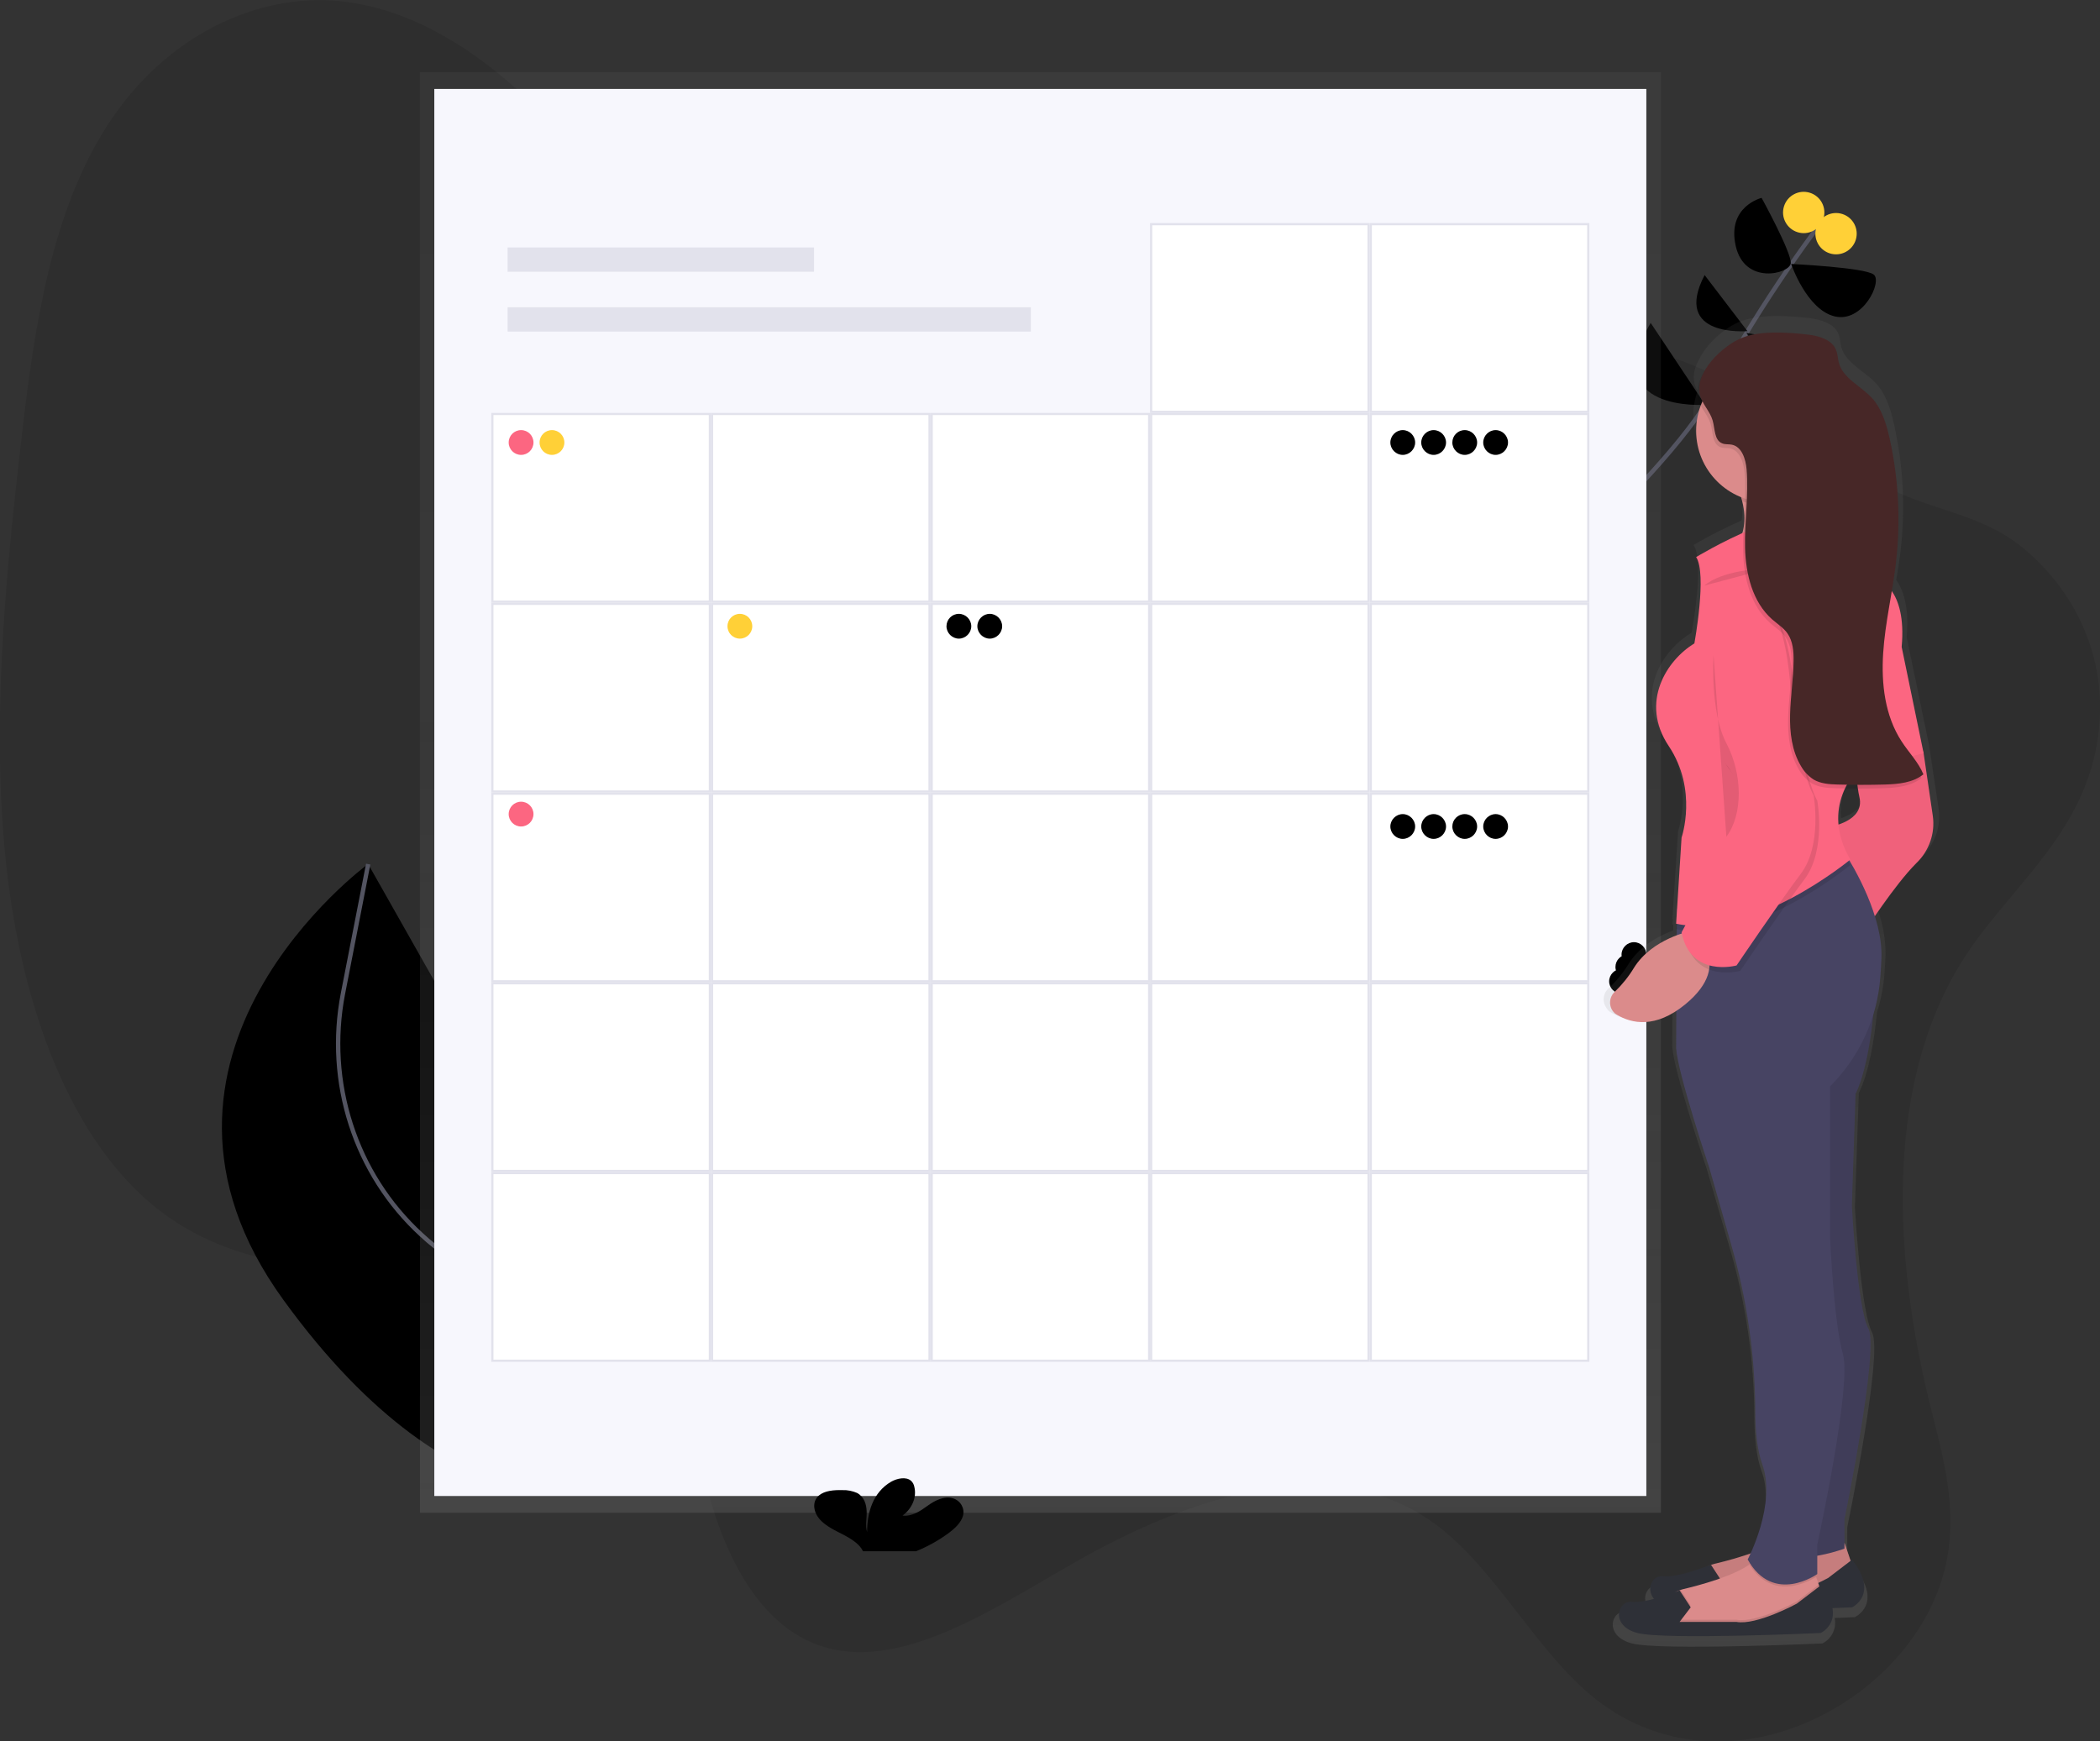 <svg xmlns="http://www.w3.org/2000/svg" viewBox="0 0 965.6 800.8"><rect x="0" y="0" width="965.6" height="800.8" fill="#333333" stroke="none"/><path opacity=".1" d="M901.9 442.5c-37.1 60-30.1 141.7-13.8 206.2 5.5 21.6 11.7 44.4 7.1 68.5-5.7 29.5-26.5 52.7-47.5 66-38.3 24.2-82.1 23.5-114-1.8-27.5-21.8-45.7-59.8-73.8-80.5-47-34.5-111.5-13.6-167.6 18.7-39.6 22.8-83.3 51.8-119.9 35.4-25.8-11.5-41.8-44.1-49.3-79.5-3.6-17.1-5.8-35.8-14.1-48.8-4.9-7.7-11.7-12.9-18.8-17.2-64.3-38.7-151.2-6.3-213.2-50.1-41.8-29.6-65.6-90.8-73.5-156.2s-1.4-135.4 6.7-204.3c5.7-49 13.5-101.4 39.2-141.3 27.2-42.2 70.1-61 107.4-57s69.6 27.6 97.6 56.5c34.9 36.1 66.3 82.2 111.4 93.8 30.7 7.9 64.3-1.3 97-6.4 54.6-8.7 108.4-6.2 161.8-2.9 51.2 3.1 102.6 7 150.3 25 33.7 12.8 59.6 39.3 91.1 56.6 20.5 11.3 43.7 12.7 62.8 27.7 23.5 18.5 43.9 52.6 34.5 95.7-9 40.8-41.7 64.1-61.4 95.9z"/><path fill="none" stroke="#535461" stroke-width="2" stroke-miterlimit="10" d="M664.5 306.9s101-84.6 123.5-127.3 51-79.4 51-79.4"/><path fill="tomato" d="M825.7 195.5l-43.7-9.9c0 .1 10.3 46.2 43.7 9.9z"/><path d="M759 148.5l25.1 37.7c0-.1-49.1 3.5-25.1-37.7zm83.9 11.6l-39.9-7s25.1 38.2 39.9 7zm-59.1-33.6l19.7 25.8c0-.1-34.8 3.2-19.7-25.8zm39.8-5.1s34 1.6 38 4.9c4 3.3-5.1 22.3-18 19.2s-20-24.1-20-24.1zM810 91s13.9 25.3 13.4 30.1-21.2 10.2-25.3-8S810 91 810 91z"/><ellipse transform="rotate(-72.476 844.194 107.461)" fill="#FFD037" cx="844.2" cy="107.5" rx="9.5" ry="9.5"/><ellipse transform="rotate(-72.476 829.394 97.732)" fill="#FFD037" cx="829.4" cy="97.7" rx="9.5" ry="9.5"/><path d="M349.5 638.6s16.2-48.2-86.6-106.3c0 0-104.3-30.4-93.7-134.9 0 0-120.3 88.1-38.9 200.4S282 685.5 282 685.5l67.5-46.9z"/><path stroke="#535461" stroke-width="2" stroke-miterlimit="10" d="M318.1 660.4s-50.1-54.2-98.2-75.1c-9.6-4.3-18.4-10.2-26.1-17.4-30.6-28-44-70.3-36.1-111l11.6-59.5"/><linearGradient id="a" gradientUnits="userSpaceOnUse" x1="478.375" y1="106.16" x2="478.375" y2="768.69" gradientTransform="matrix(1 0 0 -1 0 801.89)"><stop offset="0" stop-color="gray" stop-opacity=".25"/><stop offset=".54" stop-color="gray" stop-opacity=".12"/><stop offset="1" stop-color="gray" stop-opacity=".1"/></linearGradient><path fill="url(#a)" d="M193.1 33.2h570.6v662.5H193.1V33.2z"/><path fill="#F7F7FD" d="M199.7 40.9H757V688H199.7V40.9z"/><path fill="#E2E2EC" d="M233.4 113.8h140.9V125H233.4v-11.2zm0 27.5H474v11.2H233.4v-11.2z"/><path fill="#FFF" d="M630.4 103.1h100v86.3h-100v-86.3z"/><path fill="#E2E2EC" d="M729.8 103.6v85.3h-99v-85.3h99m1-1h-101v87.3h101v-87.3z"/><path fill="#FFF" d="M529.4 103.1h100v86.3h-100v-86.3z"/><path fill="#E2E2EC" d="M628.8 103.6v85.3h-99v-85.3h99m1-1h-101v87.3h101v-87.3z"/><path fill="#FFF" d="M630.4 190.4h100v86.3h-100v-86.3z"/><path fill="#E2E2EC" d="M729.8 190.9v85.3h-99v-85.3h99m1-1h-101v87.3h101v-87.3z"/><path fill="#FFF" d="M529.4 190.4h100v86.3h-100v-86.3z"/><path fill="#E2E2EC" d="M628.8 190.9v85.3h-99v-85.3h99m1-1h-101v87.3h101v-87.3z"/><path fill="#FFF" d="M428.4 190.4h100v86.3h-100v-86.3z"/><path fill="#E2E2EC" d="M527.9 190.9v85.3h-99v-85.3h99m1-1h-101v87.3h101v-87.3z"/><path fill="#FFF" d="M327.4 190.4h100v86.3h-100v-86.3z"/><path fill="#E2E2EC" d="M426.9 190.9v85.3h-99v-85.3h99m1-1h-101v87.3h101v-87.3z"/><path fill="#FFF" d="M226.4 190.4h100v86.3h-100v-86.3z"/><path fill="#E2E2EC" d="M325.9 190.9v85.3h-99v-85.3h99m1-1h-101v87.3h101v-87.3z"/><path fill="#FFF" d="M630.4 277.7h100V364h-100v-86.3z"/><path fill="#E2E2EC" d="M729.8 278.2v85.3h-99v-85.3h99m1-1h-101v87.3h101v-87.3z"/><path fill="#FFF" d="M529.4 277.7h100V364h-100v-86.3z"/><path fill="#E2E2EC" d="M628.8 278.2v85.3h-99v-85.3h99m1-1h-101v87.3h101v-87.3z"/><path fill="#FFF" d="M428.4 277.7h100V364h-100v-86.3z"/><path fill="#E2E2EC" d="M527.9 278.2v85.3h-99v-85.3h99m1-1h-101v87.3h101v-87.3z"/><path fill="#FFF" d="M327.4 277.7h100V364h-100v-86.3z"/><path fill="#E2E2EC" d="M426.9 278.2v85.3h-99v-85.3h99m1-1h-101v87.3h101v-87.3z"/><path fill="#FFF" d="M226.4 277.7h100V364h-100v-86.3z"/><path fill="#E2E2EC" d="M325.9 278.2v85.3h-99v-85.3h99m1-1h-101v87.3h101v-87.3z"/><path fill="#FFF" d="M630.4 365h100v86.3h-100V365z"/><path fill="#E2E2EC" d="M729.8 365.5v85.3h-99v-85.3h99m1-1h-101v87.3h101v-87.3z"/><path fill="#FFF" d="M529.4 365h100v86.3h-100V365z"/><path fill="#E2E2EC" d="M628.8 365.5v85.3h-99v-85.3h99m1-1h-101v87.3h101v-87.3z"/><path fill="#FFF" d="M428.4 365h100v86.3h-100V365z"/><path fill="#E2E2EC" d="M527.9 365.5v85.3h-99v-85.3h99m1-1h-101v87.3h101v-87.3z"/><path fill="#FFF" d="M327.4 365h100v86.3h-100V365z"/><path fill="#E2E2EC" d="M426.9 365.5v85.3h-99v-85.3h99m1-1h-101v87.3h101v-87.3z"/><path fill="#FFF" d="M226.4 365h100v86.3h-100V365z"/><path fill="#E2E2EC" d="M325.9 365.5v85.3h-99v-85.3h99m1-1h-101v87.3h101v-87.3z"/><path fill="#FFF" d="M630.4 452.2h100v86.3h-100v-86.3z"/><path fill="#E2E2EC" d="M729.8 452.7V538h-99v-85.3h99m1-1h-101V539h101v-87.3z"/><path fill="#FFF" d="M529.4 452.2h100v86.3h-100v-86.3z"/><path fill="#E2E2EC" d="M628.8 452.7V538h-99v-85.3h99m1-1h-101V539h101v-87.3z"/><path fill="#FFF" d="M428.4 452.2h100v86.3h-100v-86.3z"/><path fill="#E2E2EC" d="M527.9 452.7V538h-99v-85.3h99m1-1h-101V539h101v-87.3z"/><path fill="#FFF" d="M327.4 452.2h100v86.3h-100v-86.3z"/><path fill="#E2E2EC" d="M426.9 452.7V538h-99v-85.3h99m1-1h-101V539h101v-87.3z"/><path fill="#FFF" d="M226.4 452.2h100v86.3h-100v-86.3z"/><path fill="#E2E2EC" d="M325.9 452.7V538h-99v-85.3h99m1-1h-101V539h101v-87.3z"/><path fill="#FFF" d="M630.4 539.5h100v86.3h-100v-86.3z"/><path fill="#E2E2EC" d="M729.8 540v85.3h-99V540h99m1-1h-101v87.3h101V539z"/><path fill="#FFF" d="M529.4 539.5h100v86.3h-100v-86.3z"/><path fill="#E2E2EC" d="M628.8 540v85.3h-99V540h99m1-1h-101v87.3h101V539z"/><path fill="#FFF" d="M428.4 539.5h100v86.3h-100v-86.3z"/><path fill="#E2E2EC" d="M527.9 540v85.3h-99V540h99m1-1h-101v87.3h101V539z"/><path fill="#FFF" d="M327.4 539.5h100v86.3h-100v-86.3z"/><path fill="#E2E2EC" d="M426.9 540v85.3h-99V540h99m1-1h-101v87.3h101V539z"/><path fill="#FFF" d="M226.4 539.5h100v86.3h-100v-86.3z"/><path fill="#E2E2EC" d="M325.9 540v85.3h-99V540h99m1-1h-101v87.3h101V539z"/><path d="M436.4 704.9c2.9-2.2 5.5-4.7 6.4-7.8.9-3.4-1.1-6.9-4.5-8-4.1-1.3-8.5 1-11.8 3.4s-7.1 5-11.5 4.5c4.5-3.3 6.6-8.5 5.4-13.3-.2-1-.7-2-1.5-2.7-2.3-2-6.4-1.1-9.1.4-8.6 5-11.1 14.5-11.1 23.2-.9-3.1-.1-6.3-.2-9.5s-1.1-6.7-4.4-8.5c-2.1-.9-4.4-1.4-6.7-1.3-3.9-.1-8.2.2-10.9 2.5-3.3 2.9-2.4 7.7.4 10.9s7.2 5.2 11.3 7.3c3.1 1.7 6.2 3.6 8 6.3.2.3.4.7.6 1.1h24.4c5.5-2.2 10.6-5.1 15.2-8.5z"/><circle fill="#FC6681" cx="239.6" cy="203.5" r="5.7"/><circle fill="#FFD037" cx="253.8" cy="203.5" r="5.7"/><path d="M440.9 282.3c3.1 0 5.7 2.6 5.7 5.7s-2.6 5.7-5.7 5.7-5.7-2.6-5.7-5.7 2.5-5.7 5.7-5.7zm14.2 0c3.1 0 5.7 2.6 5.7 5.7s-2.6 5.7-5.7 5.7-5.7-2.6-5.7-5.7 2.6-5.7 5.7-5.7zm290.5 163.3c3.1 0 5.7 2.6 5.7 5.7s-2.6 5.7-5.7 5.7-5.7-2.6-5.7-5.7 2.6-5.7 5.7-5.7zm2.9-6.6c3.1 0 5.7 2.6 5.7 5.7s-2.6 5.7-5.7 5.7-5.7-2.6-5.7-5.7 2.5-5.7 5.7-5.7zm2.8-5.7c3.1 0 5.7 2.6 5.7 5.7s-2.6 5.7-5.7 5.7-5.7-2.6-5.7-5.7 2.6-5.7 5.7-5.7zM645 197.8c3.1 0 5.7 2.6 5.7 5.7s-2.6 5.7-5.7 5.7-5.7-2.6-5.7-5.7 2.6-5.7 5.7-5.7zm14.2 0c3.1 0 5.7 2.6 5.7 5.7s-2.6 5.7-5.7 5.7-5.7-2.6-5.7-5.7 2.6-5.7 5.7-5.7zm14.3 0c3.1 0 5.7 2.6 5.7 5.7s-2.6 5.7-5.7 5.7-5.7-2.6-5.7-5.7 2.5-5.7 5.7-5.7zm14.2 0c3.1 0 5.7 2.6 5.7 5.7s-2.6 5.7-5.7 5.7-5.7-2.6-5.7-5.7 2.6-5.7 5.7-5.7zM645 374.4c3.1 0 5.7 2.6 5.7 5.7s-2.6 5.7-5.7 5.7-5.7-2.6-5.7-5.7 2.6-5.7 5.7-5.7zm14.2 0c3.1 0 5.7 2.6 5.7 5.7s-2.6 5.7-5.7 5.7-5.7-2.6-5.7-5.7 2.6-5.7 5.7-5.7zm14.3 0c3.1 0 5.7 2.6 5.7 5.7s-2.6 5.7-5.7 5.7-5.7-2.6-5.7-5.7 2.5-5.7 5.7-5.7zm14.2 0c3.1 0 5.7 2.6 5.7 5.7s-2.6 5.7-5.7 5.7-5.7-2.6-5.7-5.7 2.6-5.7 5.7-5.7z"/><circle fill="#FFD037" cx="340.2" cy="288" r="5.7"/><circle fill="#FC6681" cx="239.6" cy="374.4" r="5.7"/><linearGradient id="b" gradientUnits="userSpaceOnUse" x1="2204.237" y1="-4.969" x2="2204.237" y2="606.903" gradientTransform="rotate(180 1509.41 376.15)"><stop offset="0" stop-color="gray" stop-opacity=".25"/><stop offset=".54" stop-color="gray" stop-opacity=".12"/><stop offset="1" stop-color="gray" stop-opacity=".1"/></linearGradient><path fill="url(#b)" d="M740.7 465.6c6.3 3.7 16 6.1 28.3-1.8l-.1 17.6c.9 12 15.8 55.9 15.8 55.9l10.5 36.1c7.5 25.5 11.4 51.9 11.5 78.5 0 8.8.8 17.9 3.3 24.7 5.6 15.1-2.2 34.6-5.6 41.8-5.7 1.9-11.5 3.6-17.3 4.9-.5.1-1 .3-1.5.5l-.1-.1s-15.8 6.3-22.8 5.4c-5.2-.6-8.5 5.9-4.4 10.7-3.9 1-7.8 1.7-10.5 1.4-7-.9-10.5 11.2 2.6 14.6s87.6 0 87.6 0c4.3-2.2 6.6-7 5.6-11.7 5.7-.2 9.3-.4 9.3-.4s13.1-6 0-22.4l-.7.5-2.8-8.3v-11.2s16.6-80 11.4-89.5-7.9-57.6-7.9-57.6l1.8-52.5c4.8-9.8 7.2-25.2 8.4-37.2 1.8-5.7 2.9-11.6 3.4-17.6.2-2.8.4-5.8.5-8.9 0-6.7-1.1-13.4-3.3-19.8 5-7.2 13.1-18.3 19.8-24.9 10.5-10.3 7.9-22.4 7.9-22.4l-4.4-29.3-10.3-49.6c1.3-13.8-1.6-21.8-4.8-26.3.8-4.5 1.5-8.9 2-13.4 2.3-19.5 1.3-39.3-3.1-58.5-1.5-6.7-3.6-13.6-8.3-18.6-5.3-5.7-13.9-9.2-15.9-16.8-.5-1.9-.5-3.9-1.2-5.7-1.9-4.9-8-6.7-13.3-7.4-9.5-1.1-23.2-2-32.3 1.7-6.4 2.6-15.1 9.8-18.6 17.4-2 3.5-2.9 7.2-2.1 10.7.3 1.3.8 2.5 1.5 3.7-1.4 3.7-2 7.6-2 11.5.1 13.8 8.6 26.1 21.4 31.1.2.7.4 1.3.6 2 .4 1.5.7 3.1.9 4.7-.2 3-.4 6.1-.5 9.1l-.3 1.2c-7.5 3.3-14.9 7.1-22 11.2 5.3 7.7-.9 40.4-.9 40.4-13.1 7.7-26.3 27.5-12.3 48.2s6.1 43 6.1 43l-2.2 33.6v.1l-.4 6.7h.2l-.2 2.5.4.1v2.7c-6.2 2.3-15.1 6.8-20.5 15.3-2.5 4.1-5.6 7.9-9.2 11.3-2.8 2.4-3.1 6.7-.7 9.5.5.8 1.1 1.3 1.7 1.6zm105.8-89.3c-.5-5.8.5-11.7 3.1-16.9 2.1 0 4.1.1 6.2.1.2 1.5.5 2.8.8 4.1 1.7 7.5-5.4 11.1-10.1 12.7z"/><path fill="#DB8B8B" d="M848.2 709.7l3.4 10.1-11 11-36.2 8.4-26.1-2.5 1.7-9.3c1-4.1 4.2-7.2 8.3-8.2 10.7-2.5 31.2-8.3 35.5-16.3l24.4 6.8z"/><path opacity=".1" d="M848.2 709.7l3.4 10.1-11 11-36.2 8.4-26.1-2.5 1.7-9.3c1-4.1 4.2-7.2 8.3-8.2 10.7-2.5 31.2-8.3 35.5-16.3l24.4 6.8z"/><path fill="#2E3037" d="M786.7 734.1l5.1-6.7-5.1-7.8s-15.2 6.1-21.9 5.3-10.1 11 2.5 14.3 84.3 0 84.3 0 12.6-5.9 0-21.9l-11 8.4s-18.5 10.1-27.8 8.4h-26.1z"/><path fill="#DB8B8B" d="M763.9 748.4l26.1 2.5 36.2-8.4 11-11-.9-2.7-1.3-3.8-1.3-3.7-24.4-6.7c-1.2 2-3 3.8-5 5-7.9 5.4-22.2 9.3-30.6 11.3-.3.1-.7.2-1 .3-3.6 1.2-6.3 4.2-7.3 7.9l-1.5 9.3z"/><path opacity=".1" d="M763.9 748.4l26.1 2.5 36.2-8.4 11-11-.9-2.7-10.1 7.7s-18.5 10.1-27.8 8.4h-26.2l5.1-6.7-4.5-7c-3.6 1.2-6.3 4.2-7.3 7.9l-1.6 9.3z"/><path fill="#2E3037" d="M772.3 745.9l5.1-6.7-5.1-7.8s-15.2 6.1-21.9 5.3-10.1 11 2.5 14.3 84.3 0 84.3 0 12.6-5.9 0-21.9l-11 8.4s-18.5 10.1-27.8 8.4h-26.1z"/><path fill="#DB8B8B" d="M793.4 257.1s40.5 4.2 34.6-12.6c-1.6-4.8-2.1-9.9-1.3-14.9 1-6.2 3.5-12 7.2-17.1l-37.9 5.9c2.3 3.8 4 7.9 5.1 12.2 4.5 17.8-7.7 26.5-7.7 26.5z"/><path fill="#474463" d="M862.5 449.2s-.8 36.2-9.3 53.9l-1.7 51.4s2.5 47.2 7.6 56.5-11 87.7-11 87.7v13.5s-27 10.1-34.6-1.7l7.6-100.3-3.4-139.1 44.8-21.9z"/><path opacity=".1" d="M862.5 449.2s-.8 36.2-9.3 53.9l-1.7 51.4s2.5 47.2 7.6 56.5-11 87.7-11 87.7v13.5s-27 10.1-34.6-1.7l7.6-100.3-3.4-139.1 44.8-21.9z"/><path fill="#FC6681" d="M879.4 332.9l5.1 13.5 4.2 28.7c1.2 8.1-1.7 16.3-7.6 21.9-10.1 10.1-23.6 31.2-23.6 31.2l-16-48s16-2.5 13.5-13.5-1.7-31.3-1.7-31.3l26.1-2.5z"/><path opacity=".05" d="M879.4 332.9l5.1 13.5 4.2 28.7c1.2 8.1-1.7 16.3-7.6 21.9-10.1 10.1-23.6 31.2-23.6 31.2l-16-48s16-2.5 13.5-13.5-1.7-31.3-1.7-31.3l26.1-2.5z"/><path opacity=".1" d="M804.5 719.7c10.8 17 27.6 7.4 30.6 5.5l-1.2-3.7-24.4-6.7c-1.3 1.9-3 3.6-5 4.9z"/><path fill="#474463" d="M770.7 482.1c.8 11.8 15.2 54.8 15.2 54.8l10.1 35.4c7.2 25 11 50.9 11.1 76.9 0 8.6.8 17.5 3.2 24.2 6.7 18.5-6.7 43.8-6.7 43.8 11.8 21.1 32 6.7 32 6.7v-13.5s16-73.3 11.8-87.7-5.9-53.1-5.9-53.1v-70c13.5-13.5 21.7-31.3 23.1-50.3.2-2.8.4-5.7.5-8.7.7-19-12.3-41.3-17.4-49.3-1.2-1.9-2-3-2-3L771.2 418l-.2.1v9.3l-.3 54.7z"/><path opacity=".1" d="M796 218.3c2.3 3.8 4 7.9 5.1 12.2 8.3 3.2 17.6 2.8 25.6-.9 1.1-6.2 3.5-12 7.2-17.1l-37.9 5.8z"/><circle fill="#DB8B8B" cx="812.8" cy="198.1" r="32.9"/><path opacity=".1" d="M770.7 427.3l.4.1c35.3 7.3 79.7-29.6 79.7-29.6-1.2-2-2.2-4.1-3.1-6.3-1.2-1.9-2-3-2-3L771.3 418l-.2 3-.4 6.3z"/><path fill="#FC6681" d="M779.9 256.2s47.2-28.7 62.4-16.9l21.1 27s13.5 4.2 11 31.2l10.1 48.9-30.3 7.6s-17.7 16.9-3.4 41.3c0 0-44.7 37.1-80.1 29.5l2.5-39.6s7.6-21.9-5.9-42.1-.8-39.6 11.8-47.2c0-.1 5.9-32.1.8-39.7z"/><path fill="#DB8B8B" d="M777.4 428.2s-17.7 3.4-26.1 16.9c-2.4 4-5.4 7.7-8.8 11-2.7 2.5-2.9 6.7-.5 9.4.4.5.9.9 1.5 1.2 6.7 4 17.6 6.5 31.4-4.8 23.6-19.4 2.5-33.7 2.5-33.7z"/><path opacity=".1" d="M803.5 272.2s16.9-1.7 21.1 42.1 11 53.9 11 53.9 4.2 22.8-5.9 36.2-29.5 42.1-29.5 42.1-21.1 5.9-25.3-15.2l26.1-48.9s4.2-16.9-5.9-28.7-17.7-89.9 8.4-81.5z"/><path fill="#FC6681" d="M801.8 269.7s16.9-1.7 21.1 42.1 11 53.9 11 53.9 4.2 22.8-5.9 36.2-29.5 42.1-29.5 42.1-21.1 5.9-25.3-15.2l26.1-48.9s4.2-16.9-5.9-28.7-17.7-89.9 8.4-81.5z"/><path opacity=".1" d="M787.9 301.3s-1.7 26.1 5.9 40.5 7.6 32.9 0 43m-10.1-115.5s6.7-6.7 26.1-7.6 27.8-6.7 27.8-6.7"/><path opacity=".1" d="M830.6 155.6c5.1.6 11 2.4 12.8 7.2.7 1.8.7 3.7 1.2 5.6 1.9 7.4 10.2 10.8 15.3 16.4 4.5 5 6.5 11.7 8 18.2 4.2 18.8 5.2 38.1 3 57.3-1.6 14-5 27.7-5.9 41.8s.8 28.8 8.5 40.6c3.3 5.1 7.7 9.5 10 15.1-4.8 3.9-11.5 4.5-17.7 4.7-7.2.2-14.5.2-21.8 0-3.8-.1-7.8-.4-11-2.3-2.4-1.6-4.4-3.7-5.8-6.2-4.2-7-5.2-15.5-5-23.7s1.5-16.3 1.6-24.5c.1-4.5-.3-9.2-2.8-12.8-1.8-2.6-4.7-4.4-7.1-6.5-9-8-12.1-20.8-12.4-32.9-.3-12 1.7-24.1.7-36.1-.4-4.7-2.2-10.4-6.8-11.3-1.5-.3-3 0-4.4-.6-3.7-1.4-3.3-6.7-4.4-10.5-1.2-4.3-4.9-7.6-5.9-12-2.4-10.2 10.5-22.4 19.1-25.9 8.5-3.6 21.7-2.7 30.8-1.6z"/><path fill="#472727" d="M831.5 153.9c5.1.6 11 2.4 12.8 7.2.7 1.8.7 3.7 1.2 5.6 1.9 7.4 10.2 10.8 15.3 16.4 4.5 5 6.5 11.7 8 18.2 4.2 18.8 5.2 38.1 3 57.3-1.6 14-5 27.7-5.9 41.8s.8 28.8 8.5 40.6c3.3 5.1 7.7 9.5 10 15.1-4.8 3.9-11.5 4.5-17.7 4.7-7.2.2-14.5.2-21.8 0-3.8-.1-7.8-.4-11-2.3-2.4-1.6-4.4-3.7-5.8-6.2-4.2-7-5.2-15.5-5-23.7s1.5-16.3 1.6-24.5c.1-4.5-.3-9.2-2.8-12.8-1.8-2.6-4.7-4.4-7.1-6.5-9-8-12.1-20.8-12.4-32.9-.3-12 1.7-24.1.7-36.1-.4-4.7-2.2-10.4-6.8-11.3-1.5-.3-3 0-4.4-.6-3.7-1.4-3.3-6.7-4.4-10.5-1.2-4.3-4.9-7.6-5.9-12-2.4-10.2 10.5-22.4 19.1-25.9 8.4-3.6 21.6-2.7 30.8-1.6z"/></svg>